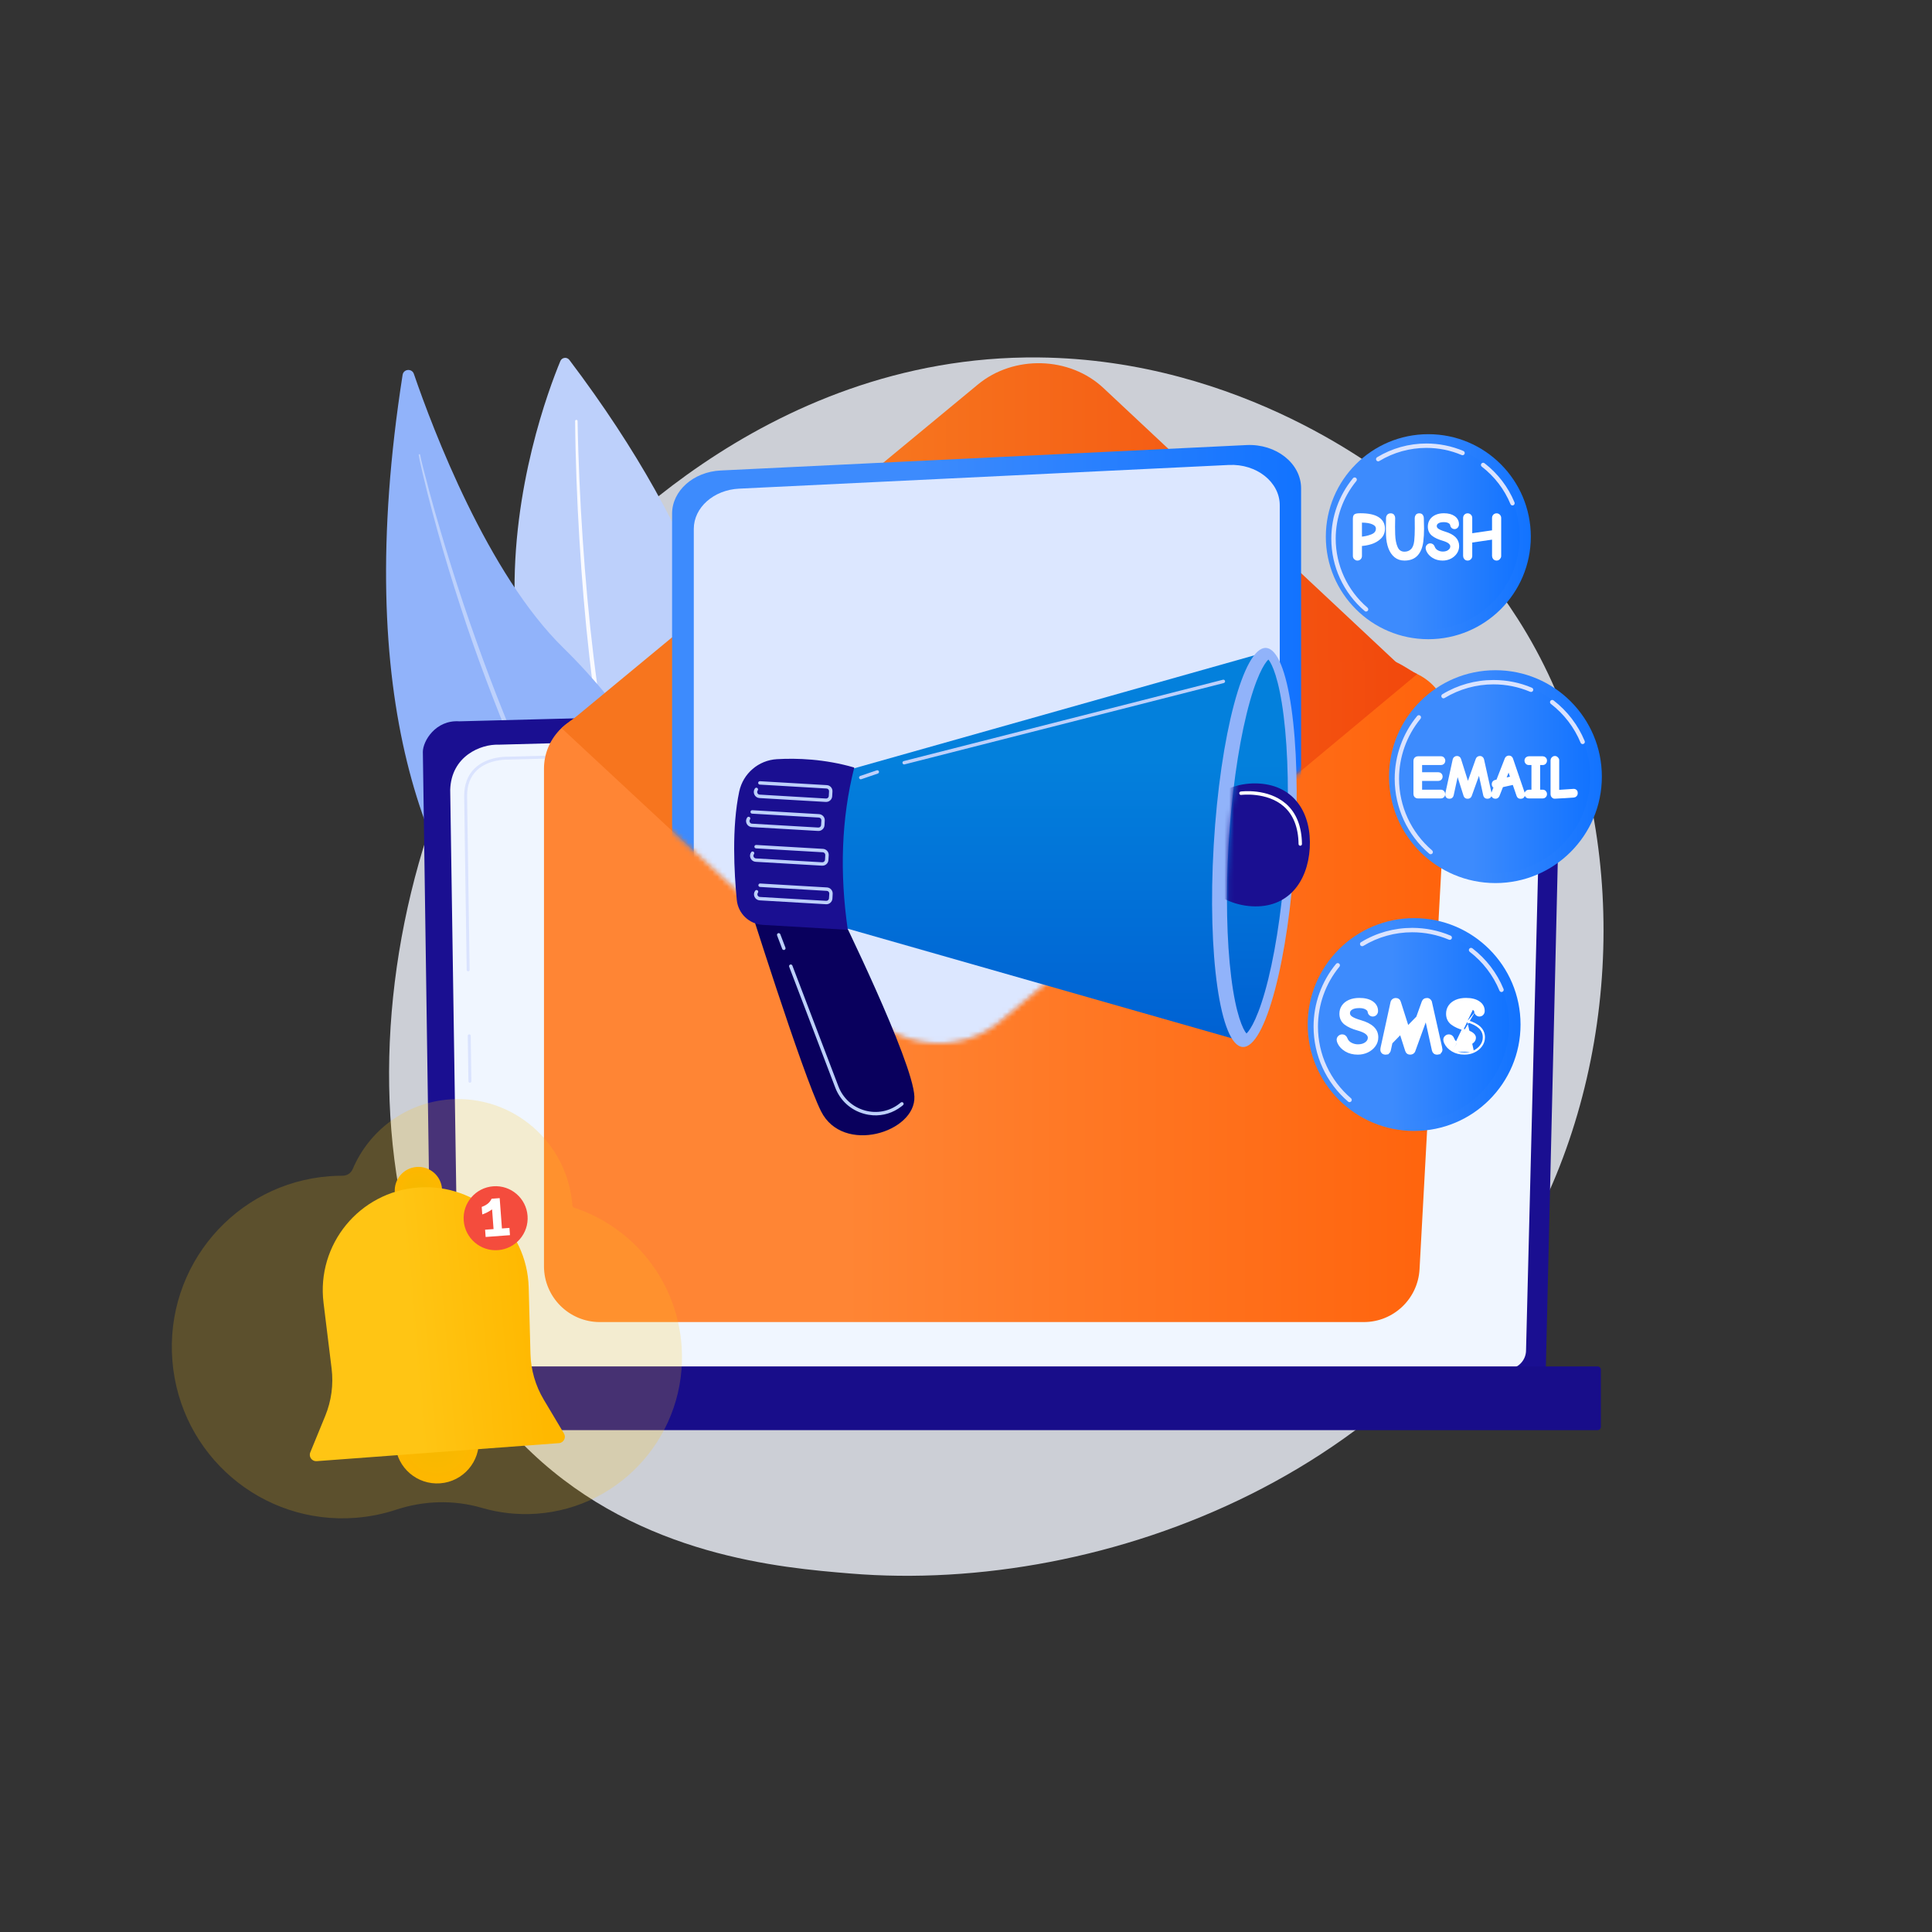 <svg width="400" height="400" viewBox="0 0 400 400" fill="none" xmlns="http://www.w3.org/2000/svg">
<rect x="0" y="0" width="400" height="400" fill="#333333" stroke="none"/>
<path opacity="0.8" d="M321.454 245.03C295.983 304.563 228.742 330.142 176.062 325.778C161.681 324.588 132.74 322.189 110.137 300.821C66.743 259.781 73.423 174.002 114.969 123.495C120.316 116.994 157.353 73.42 215.056 74.006C257.305 74.43 286.958 98.295 290.565 101.27C295.118 105.021 305.171 113.947 314.223 128.111C335.501 161.38 337.367 207.821 321.454 245.03Z" fill="url(#paint0_linear_1145_25994)"/>
<path d="M117.874 74.51C175.297 150.497 146.608 192.051 146.608 192.051C85.507 156.249 111.13 86.537 116.017 74.753C116.333 73.987 117.369 73.852 117.874 74.51Z" fill="#BDD0FB"/>
<path opacity="0.9" d="M119.584 87.177C119.647 91.243 119.783 95.319 119.963 99.376C120.137 103.445 120.363 107.511 120.639 111.575C121.18 119.689 121.91 127.803 122.884 135.882C123.867 143.951 125.075 152.002 126.734 159.963C127.545 163.94 128.501 167.889 129.61 171.792C130.719 175.696 131.981 179.546 133.541 183.279C133.676 183.585 133.523 183.946 133.216 184.072C132.91 184.198 132.558 184.054 132.423 183.748V183.739C130.863 179.943 129.61 176.039 128.519 172.099C127.437 168.15 126.5 164.174 125.715 160.171C124.11 152.165 122.947 144.077 122.028 135.981C121.108 127.875 120.441 119.752 119.954 111.611C119.707 107.547 119.509 103.478 119.359 99.403C119.215 95.328 119.106 91.261 119.07 87.177C119.07 87.042 119.188 86.925 119.332 86.925C119.467 86.925 119.584 87.033 119.584 87.177Z" fill="white"/>
<path d="M83.353 77.619C83.542 76.375 85.282 76.222 85.688 77.412C89.646 88.943 100.979 118.84 116.649 134.15C142.155 159.088 160.584 200.895 146.474 223.904C146.474 223.904 62.138 213.328 83.353 77.619Z" fill="#91B3FA"/>
<path opacity="0.4" d="M86.995 94.191C87.04 94.489 87.121 94.831 87.193 95.156L87.428 96.129L87.924 98.086C88.254 99.39 88.597 100.691 88.951 101.99C89.655 104.586 90.385 107.174 91.151 109.753C92.666 114.916 94.28 120.049 95.993 125.152C99.437 135.34 103.188 145.429 107.461 155.301C109.607 160.233 111.807 165.138 114.196 169.952C116.595 174.767 119.092 179.527 121.788 184.18C122.112 184.766 122.455 185.343 122.807 185.92L123.834 187.651L124.871 189.382C125.223 189.95 125.593 190.518 125.953 191.086C126.674 192.213 127.378 193.358 128.126 194.476L130.398 197.803C133.473 202.212 136.754 206.467 140.28 210.533C140.334 210.597 140.334 210.696 140.271 210.75C140.207 210.804 140.108 210.795 140.054 210.741C136.412 206.765 133.049 202.536 129.884 198.164L127.567 194.846C126.801 193.737 126.088 192.592 125.34 191.474C124.979 190.906 124.601 190.347 124.24 189.77L123.185 188.048L122.121 186.326C121.77 185.748 121.418 185.171 121.085 184.585C115.639 175.272 110.869 165.58 106.614 155.662C104.477 150.712 102.512 145.699 100.609 140.65C98.716 135.601 96.922 130.516 95.272 125.386C93.604 120.265 92.026 115.108 90.583 109.915C89.862 107.318 89.168 104.722 88.501 102.107C88.176 100.8 87.852 99.492 87.545 98.185L87.094 96.21L86.878 95.219C86.815 94.885 86.743 94.57 86.689 94.2C86.68 94.119 86.734 94.047 86.815 94.038C86.896 94.02 86.968 94.074 86.986 94.155L86.995 94.191Z" fill="white"/>
<path d="M320.043 283.499C320.043 285.753 318.185 287.602 315.922 287.602H93.507C91.252 287.602 89.395 285.753 89.395 283.499L87.547 155.68C87.547 153.416 90.207 149.008 95.093 149.341L312.46 143.715C315.3 143.643 318.041 144.734 320.052 146.736C322.062 148.737 323.162 151.478 323.09 154.318L320.043 283.499Z" fill="url(#paint1_linear_1145_25994)"/>
<path d="M315.951 279.555C315.951 281.701 314.202 283.45 312.065 283.45H98.846C96.709 283.45 94.96 281.701 94.96 279.555L93.211 163.528C93.418 156.541 99.54 154.034 103.246 154.178L311.579 148.597C313.571 148.543 315.501 149.31 316.916 150.716C318.323 152.123 319.098 154.052 319.053 156.045L315.951 279.555Z" fill="#F0F6FF"/>
<path d="M97.285 224.168C97.123 224.168 96.988 224.033 96.988 223.871L96.844 214.458C96.844 214.287 96.979 214.151 97.15 214.151C97.322 214.151 97.448 214.278 97.457 214.449L97.592 223.862C97.592 224.024 97.457 224.168 97.295 224.168C97.295 224.168 97.291 224.168 97.285 224.168Z" fill="url(#paint2_linear_1145_25994)"/>
<path d="M96.931 201.104C96.76 201.104 96.624 200.969 96.624 200.807L96.102 164.77C96.111 162.363 96.85 160.442 98.302 159.054C100.934 156.529 105.063 156.655 105.235 156.665L171.764 154.879C171.935 154.87 172.07 155.006 172.079 155.168C172.079 155.339 171.953 155.474 171.782 155.483L105.235 157.269C105.054 157.26 101.169 157.142 98.716 159.496C97.391 160.767 96.715 162.534 96.706 164.761L97.229 200.798C97.238 200.969 97.102 201.104 96.931 201.104Z" fill="url(#paint3_linear_1145_25994)"/>
<path d="M330.761 296.096H80.801C80.431 296.096 80.125 295.798 80.125 295.42V283.573C80.125 283.203 80.431 282.896 80.801 282.896H330.761C331.131 282.896 331.437 283.203 331.437 283.573V295.42C331.437 295.798 331.131 296.096 330.761 296.096Z" fill="url(#paint4_linear_1145_25994)"/>
<path d="M228.459 80.341L292.951 140.749C291.021 142.552 288.479 143.706 285.657 143.859L121.349 152.415C119.338 152.524 117.427 152.109 115.75 151.297L202.466 79.602C209.904 73.453 221.463 73.778 228.459 80.341Z" fill="url(#paint5_linear_1145_25994)"/>
<path d="M282.36 273.72H124.193C117.809 273.72 112.625 268.536 112.625 262.153V159.163C112.625 153.023 117.422 147.956 123.543 147.613L287.815 138.462C294.694 138.074 300.383 143.754 300.005 150.634L293.901 262.784C293.567 268.915 288.5 273.72 282.36 273.72Z" fill="url(#paint6_linear_1145_25994)"/>
<path d="M180.966 210.921L116.258 150.748C118.169 148.936 122.803 145.879 125.625 145.726L286.877 136.548C288.896 136.439 291.736 138.757 293.422 139.559L206.959 211.57C199.548 217.746 187.989 217.457 180.966 210.921Z" fill="url(#paint7_linear_1145_25994)"/>
<mask id="mask0_1145_25994" style="mask-type:luminance" maskUnits="userSpaceOnUse" x="117" y="83" width="175" height="134">
<path d="M180.979 210.926L117.925 152.284C117.009 151.432 117.135 149.924 118.205 149.274C119.776 148.318 121.597 92.914 123.556 92.805L287.827 83.648C288.438 83.615 289.039 138.441 289.628 138.499C291.316 138.668 291.974 140.78 290.67 141.867L206.976 211.569C199.56 217.744 188.005 217.459 180.979 210.926Z" fill="white"/>
</mask>
<g mask="url(#mask0_1145_25994)">
<path d="M269.376 230.478H139.148V106.354C139.148 101.612 143.566 97.681 149.219 97.41L258.079 92.145C264.209 91.848 269.376 95.941 269.376 101.098V230.478Z" fill="url(#paint8_linear_1145_25994)"/>
<path d="M264.96 225.131H143.641V109.501C143.641 105.083 147.761 101.423 153.026 101.17L254.438 96.265C260.145 95.986 264.96 99.8 264.96 104.605V225.131Z" fill="#DCE7FF"/>
</g>
<path d="M173.545 188.263C173.545 188.263 189.007 219.639 189.314 227.023C189.62 234.416 174.528 239.141 169.984 230.07C166.08 222.254 154.422 185.099 154.422 185.099L173.545 188.263Z" fill="url(#paint9_linear_1145_25994)"/>
<path d="M174.573 159.712L261.974 135.035L256.366 215.35L170.398 190.817L174.573 159.712Z" fill="url(#paint10_linear_1145_25994)"/>
<path d="M268.12 175.948C266.786 198.758 261.935 217.034 257.283 216.763C252.64 216.484 249.953 197.775 251.287 174.965C252.631 152.154 257.481 133.879 262.125 134.149C266.777 134.429 269.464 153.137 268.12 175.948Z" fill="#91B3FA"/>
<path d="M258.071 213.978C257.349 213.158 255.871 210.074 254.906 202.276C253.968 194.738 253.779 185.019 254.365 174.912C254.96 164.805 256.285 155.176 258.098 147.801C259.964 140.164 261.803 137.279 262.606 136.549C263.318 137.369 264.805 140.453 265.77 148.252C266.708 155.789 266.897 165.508 266.302 175.615C265.707 185.722 264.391 195.351 262.579 202.726C260.703 210.354 258.873 213.248 258.071 213.978Z" fill="url(#paint11_linear_1145_25994)"/>
<mask id="mask1_1145_25994" style="mask-type:luminance" maskUnits="userSpaceOnUse" x="254" y="136" width="23" height="78">
<path d="M258.108 213.979C257.392 213.16 255.91 210.078 254.942 202.279C254.006 194.74 253.817 185.023 254.409 174.916C255.001 164.81 256.324 155.181 258.134 147.804C260.007 140.17 261.839 137.283 262.645 136.554C263.36 137.371 264.842 140.453 265.811 148.254C266.746 155.792 277.014 166.1 276.421 176.206C275.829 186.313 264.428 195.351 262.619 202.728C260.745 210.362 258.914 213.249 258.108 213.979Z" fill="white"/>
</mask>
<g mask="url(#mask1_1145_25994)">
<path d="M271.169 175.589C270.754 182.603 266.643 188.076 259.16 187.634C251.677 187.192 245.942 181.152 246.357 174.137C246.763 167.114 253.164 161.785 260.647 162.218C268.131 162.66 271.575 168.565 271.169 175.589Z" fill="url(#paint12_linear_1145_25994)"/>
</g>
<path d="M160.858 157.179C164.915 156.944 170.704 157.115 176.862 158.91C174.175 169.549 173.832 180.773 175.527 192.512L157.91 191.484C155.097 191.313 152.825 189.14 152.545 186.336C151.996 180.719 151.473 171.307 153.05 163.868C153.853 160.136 157.044 157.395 160.858 157.179Z" fill="url(#paint13_linear_1145_25994)"/>
<path d="M170.971 166.031L157.24 165.229C156.78 165.202 156.383 164.931 156.185 164.508C155.987 164.084 156.032 163.606 156.302 163.236C156.419 163.074 156.645 163.038 156.798 163.155C156.96 163.272 156.987 163.498 156.879 163.651C156.753 163.813 156.735 164.021 156.825 164.21C156.906 164.39 157.078 164.508 157.285 164.517L171.016 165.328C171.314 165.346 171.575 165.112 171.593 164.814L171.647 163.831C171.665 163.534 171.44 163.272 171.133 163.254L157.303 162.443C157.105 162.434 156.96 162.272 156.969 162.073C156.978 161.875 157.15 161.731 157.348 161.74L171.179 162.551C171.864 162.587 172.396 163.182 172.351 163.876L172.297 164.85C172.26 165.544 171.665 166.067 170.971 166.031Z" fill="#BDD0FB"/>
<path d="M169.378 172.037L155.647 171.235C155.178 171.208 154.781 170.937 154.583 170.522C154.384 170.099 154.429 169.621 154.709 169.242C154.826 169.089 155.043 169.053 155.205 169.17C155.358 169.278 155.394 169.504 155.277 169.666C155.16 169.828 155.142 170.036 155.223 170.216C155.313 170.405 155.484 170.522 155.692 170.531L169.414 171.334C169.721 171.352 169.982 171.126 170 170.82L170.054 169.846C170.072 169.54 169.838 169.287 169.54 169.269L155.71 168.458C155.511 168.449 155.367 168.277 155.376 168.079C155.385 167.89 155.556 167.736 155.746 167.745L169.576 168.557C170.271 168.602 170.803 169.197 170.757 169.882L170.703 170.865C170.658 171.55 170.063 172.082 169.378 172.037Z" fill="#BDD0FB"/>
<path d="M187.173 158.268C187.028 158.259 186.893 158.151 186.857 157.998C186.803 157.808 186.92 157.619 187.109 157.574L253.197 140.732C253.386 140.678 253.575 140.795 253.63 140.984C253.675 141.174 253.557 141.363 253.368 141.417L187.281 158.259C187.245 158.265 187.209 158.268 187.173 158.268Z" fill="#BDD0FB"/>
<path d="M178.194 161.345C178.059 161.336 177.932 161.246 177.878 161.102C177.815 160.921 177.914 160.714 178.104 160.651L181.521 159.488C181.701 159.425 181.908 159.524 181.972 159.704C182.035 159.894 181.936 160.092 181.746 160.155L178.329 161.327C178.287 161.339 178.242 161.345 178.194 161.345Z" fill="#BDD0FB"/>
<path d="M170.189 179.229L156.467 178.427C155.998 178.4 155.601 178.13 155.403 177.706C155.205 177.291 155.25 176.813 155.529 176.435C155.637 176.272 155.863 176.245 156.016 176.353C156.178 176.471 156.215 176.696 156.097 176.849C155.971 177.012 155.953 177.228 156.043 177.408C156.124 177.589 156.305 177.706 156.503 177.724L170.234 178.526C170.532 178.544 170.793 178.31 170.811 178.012L170.866 177.039C170.884 176.732 170.658 176.471 170.352 176.453L156.521 175.65C156.332 175.632 156.178 175.47 156.187 175.271C156.206 175.082 156.368 174.929 156.566 174.938L170.397 175.749C171.091 175.794 171.614 176.389 171.578 177.075L171.515 178.057C171.479 178.743 170.884 179.275 170.189 179.229Z" fill="#BDD0FB"/>
<path d="M171.019 187.213L157.287 186.41C156.818 186.383 156.422 186.113 156.223 185.689C156.025 185.274 156.07 184.797 156.35 184.418C156.467 184.256 156.683 184.229 156.845 184.337C156.999 184.454 157.035 184.679 156.918 184.833C156.8 185.004 156.773 185.211 156.864 185.392C156.954 185.572 157.125 185.689 157.323 185.707L171.055 186.51C171.352 186.528 171.614 186.293 171.632 185.996L171.695 185.022C171.713 184.715 171.478 184.454 171.181 184.445L157.341 183.634C157.152 183.616 156.999 183.453 157.017 183.255C157.026 183.066 157.188 182.912 157.386 182.921L171.217 183.733C171.911 183.778 172.434 184.373 172.398 185.058L172.344 186.041C172.299 186.726 171.704 187.258 171.019 187.213Z" fill="#BDD0FB"/>
<path d="M180.766 230.913C180.135 230.868 179.504 230.769 178.873 230.588C176.114 229.822 173.95 227.847 172.931 225.179L163.392 200.159C163.32 199.979 163.41 199.781 163.59 199.708C163.78 199.636 163.978 199.727 164.05 199.907L173.589 224.926C174.527 227.379 176.519 229.2 179.062 229.912C181.559 230.606 184.147 230.101 186.176 228.524C186.29 228.439 186.401 228.352 186.509 228.262C186.662 228.145 186.879 228.163 187.005 228.316C187.131 228.47 187.104 228.695 186.951 228.812C186.837 228.908 186.726 228.998 186.617 229.083C184.913 230.399 182.858 231.03 180.766 230.913Z" fill="#BDD0FB"/>
<path d="M162.267 196.684C162.131 196.684 162.005 196.594 161.951 196.459L160.887 193.673C160.824 193.493 160.914 193.285 161.095 193.213C161.275 193.141 161.482 193.24 161.554 193.421L162.618 196.206C162.681 196.396 162.591 196.594 162.411 196.666C162.363 196.684 162.315 196.69 162.267 196.684Z" fill="#BDD0FB"/>
<path d="M269.187 175.102C268.998 175.093 268.854 174.939 268.854 174.759C268.808 171.306 267.763 168.664 265.752 166.924C262.272 163.913 257.025 164.571 256.97 164.58C256.772 164.607 256.601 164.472 256.574 164.273C256.547 164.084 256.682 163.904 256.871 163.877C257.106 163.85 262.497 163.174 266.221 166.392C268.385 168.268 269.512 171.081 269.557 174.75C269.557 174.939 269.404 175.102 269.205 175.102C269.199 175.102 269.193 175.102 269.187 175.102Z" fill="white"/>
<path d="M331.647 160.796C331.647 172.967 321.784 182.831 309.612 182.831C297.449 182.831 287.586 172.967 287.586 160.796C287.586 148.633 297.449 138.761 309.612 138.761C321.784 138.761 331.647 148.633 331.647 160.796Z" fill="url(#paint14_linear_1145_25994)"/>
<path d="M329.234 160.84C329.234 171.875 320.29 180.828 309.245 180.828C298.209 180.828 289.266 171.875 289.266 160.84C289.266 149.804 298.209 140.86 309.245 140.86C320.29 140.86 329.234 149.804 329.234 160.84Z" fill="url(#paint15_linear_1145_25994)"/>
<path d="M327.673 154.057C327.493 154.057 327.321 153.949 327.249 153.777C325.942 150.613 323.814 147.827 321.082 145.726C320.884 145.573 320.848 145.293 321.001 145.095C321.154 144.897 321.443 144.851 321.641 145.005C324.49 147.205 326.726 150.117 328.097 153.435C328.187 153.66 328.079 153.931 327.844 154.021C327.79 154.045 327.733 154.057 327.673 154.057Z" fill="url(#paint16_linear_1145_25994)"/>
<path d="M298.862 144.583C298.709 144.583 298.556 144.502 298.475 144.357C298.34 144.15 298.412 143.871 298.628 143.735C301.811 141.806 305.471 140.787 309.213 140.787C311.972 140.787 314.649 141.319 317.174 142.392C317.399 142.491 317.508 142.753 317.408 142.987C317.318 143.212 317.048 143.321 316.813 143.23C314.406 142.212 311.855 141.689 309.213 141.689C305.642 141.689 302.144 142.671 299.097 144.511C299.025 144.556 298.944 144.583 298.862 144.583Z" fill="url(#paint17_linear_1145_25994)"/>
<path d="M296.205 176.86C296.106 176.86 295.998 176.833 295.917 176.752C291.363 172.866 288.758 167.204 288.758 161.218C288.758 156.493 290.408 151.877 293.41 148.235C293.563 148.045 293.852 148.018 294.05 148.171C294.24 148.334 294.267 148.622 294.104 148.812C291.237 152.301 289.659 156.701 289.659 161.218C289.659 166.934 292.157 172.343 296.503 176.067C296.692 176.229 296.719 176.518 296.557 176.707C296.466 176.806 296.34 176.86 296.205 176.86Z" fill="url(#paint18_linear_1145_25994)"/>
<path d="M314.811 212.124C314.811 224.287 304.948 234.15 292.785 234.15C280.614 234.15 270.75 224.287 270.75 212.124C270.75 199.952 280.614 190.089 292.785 190.089C304.948 190.089 314.811 199.952 314.811 212.124Z" fill="url(#paint19_linear_1145_25994)"/>
<path d="M312.428 212.168C312.428 223.204 303.484 232.147 292.448 232.147C281.413 232.147 272.469 223.204 272.469 212.168C272.469 201.132 281.413 192.188 292.448 192.188C303.484 192.188 312.428 201.132 312.428 212.168Z" fill="url(#paint20_linear_1145_25994)"/>
<path d="M310.876 205.388C310.696 205.388 310.525 205.28 310.452 205.109C309.145 201.935 307.017 199.158 304.285 197.057C304.087 196.904 304.051 196.616 304.204 196.417C304.358 196.219 304.637 196.183 304.844 196.336C307.693 198.527 309.929 201.439 311.291 204.757C311.39 204.992 311.282 205.253 311.047 205.352C310.987 205.376 310.93 205.388 310.876 205.388Z" fill="url(#paint21_linear_1145_25994)"/>
<path d="M282.027 195.901C281.873 195.901 281.72 195.829 281.639 195.685C281.504 195.468 281.576 195.189 281.792 195.063C284.975 193.124 288.635 192.105 292.377 192.105C295.136 192.105 297.814 192.646 300.329 193.71C300.563 193.809 300.672 194.08 300.572 194.305C300.473 194.54 300.212 194.648 299.977 194.549C297.57 193.53 295.01 193.016 292.377 193.016C288.798 193.016 285.299 193.99 282.261 195.838C282.189 195.883 282.108 195.901 282.027 195.901Z" fill="url(#paint22_linear_1145_25994)"/>
<path d="M279.417 228.19C279.309 228.19 279.21 228.154 279.12 228.082C274.576 224.187 271.961 218.525 271.961 212.547C271.961 207.814 273.611 203.207 276.613 199.564C276.775 199.366 277.064 199.339 277.253 199.501C277.452 199.664 277.479 199.952 277.316 200.141C274.449 203.622 272.872 208.03 272.872 212.547C272.872 218.264 275.369 223.673 279.715 227.388C279.904 227.55 279.922 227.839 279.76 228.028C279.67 228.136 279.543 228.19 279.417 228.19Z" fill="url(#paint23_linear_1145_25994)"/>
<path d="M316.938 111.117C316.938 122.838 307.435 132.341 295.715 132.341C284.003 132.341 274.5 122.838 274.5 111.117C274.5 99.396 284.003 89.894 295.715 89.894C307.435 89.894 316.938 99.396 316.938 111.117Z" fill="url(#paint24_linear_1145_25994)"/>
<path d="M314.63 111.159C314.63 121.789 306.011 130.408 295.381 130.408C284.751 130.408 276.141 121.789 276.141 111.159C276.141 100.529 284.751 91.91 295.381 91.91C306.011 91.91 314.63 100.529 314.63 111.159Z" fill="url(#paint25_linear_1145_25994)"/>
<path d="M313.141 104.644C312.961 104.644 312.798 104.545 312.726 104.364C311.464 101.317 309.417 98.639 306.794 96.62C306.586 96.466 306.55 96.187 306.704 95.988C306.857 95.79 307.145 95.745 307.344 95.898C310.094 98.017 312.249 100.821 313.565 104.022C313.655 104.256 313.547 104.518 313.321 104.617C313.261 104.635 313.201 104.644 313.141 104.644Z" fill="url(#paint26_linear_1145_25994)"/>
<path d="M285.343 95.519C285.19 95.519 285.045 95.438 284.955 95.293C284.829 95.086 284.892 94.807 285.108 94.671C288.174 92.814 291.708 91.822 295.315 91.822C297.974 91.822 300.553 92.345 302.987 93.373C303.213 93.472 303.321 93.743 303.222 93.968C303.131 94.203 302.861 94.311 302.627 94.212C300.309 93.229 297.848 92.733 295.315 92.733C291.87 92.733 288.507 93.671 285.577 95.447C285.505 95.492 285.424 95.519 285.343 95.519Z" fill="url(#paint27_linear_1145_25994)"/>
<path d="M282.828 126.616C282.728 126.616 282.62 126.58 282.539 126.499C278.148 122.748 275.633 117.294 275.633 111.524C275.633 106.97 277.229 102.526 280.123 99.009C280.276 98.82 280.565 98.793 280.754 98.955C280.952 99.109 280.979 99.397 280.817 99.595C278.058 102.94 276.543 107.178 276.543 111.524C276.543 117.023 278.942 122.235 283.125 125.814C283.314 125.976 283.341 126.265 283.179 126.454C283.089 126.562 282.963 126.616 282.828 126.616Z" fill="url(#paint28_linear_1145_25994)"/>
<path opacity="0.2" d="M141.123 278.739C142.352 296.608 128.867 312.156 111.074 313.4C107.151 313.672 103.341 313.232 99.77 312.19C93.952 310.489 87.756 310.666 82.004 312.571C79.358 313.445 76.566 314.017 73.663 314.245C54.213 315.764 37.269 301.265 35.69 281.74C34.104 262.111 48.736 244.972 68.268 243.518C69.166 243.452 70.061 243.419 70.95 243.422C71.849 243.421 72.666 242.884 73.022 242.049C76.383 234.116 83.935 228.299 93.09 227.618C106.152 226.646 117.533 236.49 118.509 249.605C118.524 249.804 118.656 249.972 118.847 250.036C131.015 254.03 140.185 265.106 141.123 278.739Z" fill="#FFC514"/>
<path d="M99.114 297.837C99.468 302.599 95.894 306.75 91.129 307.105C86.367 307.459 82.215 303.883 81.861 299.121C81.506 294.356 85.083 290.207 89.845 289.852C94.61 289.498 98.759 293.072 99.114 297.837Z" fill="url(#paint29_radial_1145_25994)"/>
<path d="M91.516 246.131C91.717 248.83 89.689 251.184 86.99 251.385C84.291 251.586 81.94 249.558 81.739 246.859C81.538 244.159 83.563 241.806 86.262 241.605C88.961 241.404 91.315 243.432 91.516 246.131Z" fill="url(#paint30_radial_1145_25994)"/>
<path d="M115.723 298.785L65.561 302.518C64.581 302.591 63.868 301.607 64.24 300.699L67.338 293.146C68.61 290.045 69.065 286.672 68.655 283.348L66.983 269.718C65.501 257.634 74.423 246.762 86.565 245.859C98.709 244.955 109.139 254.387 109.462 266.557L109.826 280.284C109.915 283.632 110.862 286.901 112.579 289.779L116.763 296.79C117.266 297.633 116.703 298.712 115.723 298.785Z" fill="url(#paint31_linear_1145_25994)"/>
<path d="M109.225 251.725C109.497 255.376 106.757 258.554 103.108 258.826C99.457 259.098 96.279 256.36 96.007 252.709C95.736 249.06 98.474 245.879 102.125 245.608C105.773 245.336 108.951 248.074 109.225 251.725Z" fill="#F44C3D"/>
<path d="M99.847 251.437L99.732 249.883C101.007 249.402 101.444 248.855 101.794 248.184L103.453 248.06L103.92 254.34L105.475 254.224L105.586 255.727L100.546 256.102L100.434 254.599L102.184 254.469L101.881 250.389C101.023 251.001 100.349 251.263 99.847 251.437Z" fill="white"/>
<mask id="path-54-outside-1_1145_25994" maskUnits="userSpaceOnUse" x="279.398" y="105.563" width="32" height="11" fill="black">
<rect fill="white" x="279.398" y="105.563" width="32" height="11"/>
<path d="M281.044 115.762C280.872 115.762 280.721 115.699 280.592 115.573C280.463 115.447 280.398 115.29 280.398 115.101V107.4C280.398 107.148 280.429 106.968 280.489 106.86C280.549 106.743 280.661 106.667 280.825 106.631C280.997 106.586 281.272 106.563 281.651 106.563C283.252 106.563 284.448 106.811 285.24 107.305C286.041 107.8 286.441 108.515 286.441 109.45C286.441 110.205 286.187 110.826 285.679 111.311C285.171 111.797 284.556 112.152 283.833 112.377C283.11 112.601 282.391 112.727 281.677 112.754V115.101C281.677 115.29 281.616 115.447 281.496 115.573C281.375 115.699 281.225 115.762 281.044 115.762ZM281.677 111.433C282.52 111.379 283.312 111.203 284.052 110.907C284.793 110.601 285.163 110.115 285.163 109.45C285.163 108.955 284.874 108.573 284.298 108.303C283.73 108.034 282.916 107.899 281.857 107.899H281.677V111.433Z"/>
<path d="M290.763 115.762C290.049 115.762 289.433 115.555 288.917 115.142C288.409 114.728 288.013 114.148 287.729 113.402C287.453 112.655 287.298 111.792 287.264 110.812C287.247 110.057 287.238 109.544 287.238 109.274L287.251 108.236C287.26 108.011 287.264 107.669 287.264 107.211C287.264 107.067 287.316 106.928 287.419 106.793C287.531 106.649 287.703 106.577 287.935 106.577C288.159 106.577 288.318 106.649 288.413 106.793C288.508 106.928 288.555 107.072 288.555 107.224L288.542 108.195C288.534 108.384 288.529 108.672 288.529 109.059C288.529 109.346 288.538 109.868 288.555 110.623C288.59 111.765 288.775 112.7 289.11 113.429C289.455 114.157 290.014 114.521 290.789 114.521C291.391 114.521 291.904 114.323 292.325 113.928C292.747 113.523 293.005 112.885 293.1 112.012C293.178 111.239 293.216 110.371 293.216 109.409L293.203 107.251C293.203 107.089 293.251 106.937 293.345 106.793C293.44 106.649 293.608 106.577 293.849 106.577C294.09 106.577 294.253 106.649 294.34 106.793C294.434 106.928 294.482 107.072 294.482 107.224L294.494 107.602C294.52 108.519 294.533 109.144 294.533 109.477C294.533 110.403 294.482 111.284 294.378 112.12C294.232 113.262 293.866 114.157 293.281 114.804C292.695 115.443 291.856 115.762 290.763 115.762Z"/>
<path d="M298.69 115.762C297.95 115.762 297.304 115.591 296.753 115.25C296.211 114.908 295.828 114.49 295.604 113.995C295.51 113.779 295.462 113.604 295.462 113.469C295.462 113.28 295.527 113.123 295.656 112.997C295.785 112.862 295.94 112.795 296.121 112.795C296.276 112.795 296.409 112.84 296.521 112.93C296.633 113.02 296.715 113.141 296.766 113.294C296.904 113.68 297.158 113.977 297.528 114.184C297.898 114.391 298.294 114.494 298.716 114.494C299.25 114.494 299.689 114.364 300.033 114.103C300.386 113.833 300.562 113.505 300.562 113.118C300.562 112.822 300.42 112.552 300.136 112.309C299.861 112.066 299.387 111.846 298.716 111.648C297.847 111.397 297.162 111.073 296.663 110.677C296.164 110.273 295.914 109.72 295.914 109.018C295.914 108.542 296.035 108.119 296.276 107.75C296.525 107.373 296.878 107.081 297.334 106.874C297.791 106.667 298.324 106.563 298.935 106.563C299.813 106.563 300.502 106.743 301.001 107.103C301.509 107.463 301.763 107.944 301.763 108.546C301.763 108.744 301.703 108.91 301.582 109.045C301.462 109.18 301.311 109.248 301.13 109.248C300.975 109.248 300.842 109.194 300.73 109.086C300.618 108.978 300.554 108.843 300.536 108.681C300.502 108.429 300.343 108.222 300.059 108.061C299.775 107.89 299.4 107.804 298.935 107.804C298.359 107.804 297.92 107.908 297.618 108.115C297.317 108.312 297.166 108.582 297.166 108.924C297.166 109.239 297.321 109.504 297.631 109.72C297.941 109.935 298.449 110.151 299.155 110.367C300.024 110.628 300.683 110.978 301.13 111.419C301.578 111.86 301.802 112.404 301.802 113.051C301.802 113.555 301.66 114.013 301.376 114.427C301.092 114.84 300.709 115.169 300.227 115.411C299.753 115.645 299.241 115.762 298.69 115.762Z"/>
<path d="M303.853 115.762C303.673 115.762 303.522 115.699 303.401 115.573C303.281 115.438 303.221 115.281 303.221 115.101V107.238C303.221 107.049 303.281 106.892 303.401 106.766C303.522 106.64 303.673 106.577 303.853 106.577C304.034 106.577 304.189 106.64 304.318 106.766C304.447 106.892 304.512 107.049 304.512 107.238V110.745L309.212 110.057V107.238C309.212 107.049 309.272 106.892 309.392 106.766C309.522 106.64 309.677 106.577 309.857 106.577C310.029 106.577 310.18 106.64 310.309 106.766C310.438 106.892 310.503 107.049 310.503 107.238V115.101C310.503 115.272 310.438 115.425 310.309 115.56C310.18 115.695 310.029 115.762 309.857 115.762C309.677 115.762 309.522 115.699 309.392 115.573C309.272 115.438 309.212 115.281 309.212 115.101V111.379L304.512 112.066V115.101C304.512 115.281 304.447 115.438 304.318 115.573C304.189 115.699 304.034 115.762 303.853 115.762Z"/>
</mask>
<path d="M281.044 115.762C280.872 115.762 280.721 115.699 280.592 115.573C280.463 115.447 280.398 115.29 280.398 115.101V107.4C280.398 107.148 280.429 106.968 280.489 106.86C280.549 106.743 280.661 106.667 280.825 106.631C280.997 106.586 281.272 106.563 281.651 106.563C283.252 106.563 284.448 106.811 285.24 107.305C286.041 107.8 286.441 108.515 286.441 109.45C286.441 110.205 286.187 110.826 285.679 111.311C285.171 111.797 284.556 112.152 283.833 112.377C283.11 112.601 282.391 112.727 281.677 112.754V115.101C281.677 115.29 281.616 115.447 281.496 115.573C281.375 115.699 281.225 115.762 281.044 115.762ZM281.677 111.433C282.52 111.379 283.312 111.203 284.052 110.907C284.793 110.601 285.163 110.115 285.163 109.45C285.163 108.955 284.874 108.573 284.298 108.303C283.73 108.034 282.916 107.899 281.857 107.899H281.677V111.433Z" fill="white"/>
<path d="M290.763 115.762C290.049 115.762 289.433 115.555 288.917 115.142C288.409 114.728 288.013 114.148 287.729 113.402C287.453 112.655 287.298 111.792 287.264 110.812C287.247 110.057 287.238 109.544 287.238 109.274L287.251 108.236C287.26 108.011 287.264 107.669 287.264 107.211C287.264 107.067 287.316 106.928 287.419 106.793C287.531 106.649 287.703 106.577 287.935 106.577C288.159 106.577 288.318 106.649 288.413 106.793C288.508 106.928 288.555 107.072 288.555 107.224L288.542 108.195C288.534 108.384 288.529 108.672 288.529 109.059C288.529 109.346 288.538 109.868 288.555 110.623C288.59 111.765 288.775 112.7 289.11 113.429C289.455 114.157 290.014 114.521 290.789 114.521C291.391 114.521 291.904 114.323 292.325 113.928C292.747 113.523 293.005 112.885 293.1 112.012C293.178 111.239 293.216 110.371 293.216 109.409L293.203 107.251C293.203 107.089 293.251 106.937 293.345 106.793C293.44 106.649 293.608 106.577 293.849 106.577C294.09 106.577 294.253 106.649 294.34 106.793C294.434 106.928 294.482 107.072 294.482 107.224L294.494 107.602C294.52 108.519 294.533 109.144 294.533 109.477C294.533 110.403 294.482 111.284 294.378 112.12C294.232 113.262 293.866 114.157 293.281 114.804C292.695 115.443 291.856 115.762 290.763 115.762Z" fill="white"/>
<path d="M298.69 115.762C297.95 115.762 297.304 115.591 296.753 115.25C296.211 114.908 295.828 114.49 295.604 113.995C295.51 113.779 295.462 113.604 295.462 113.469C295.462 113.28 295.527 113.123 295.656 112.997C295.785 112.862 295.94 112.795 296.121 112.795C296.276 112.795 296.409 112.84 296.521 112.93C296.633 113.02 296.715 113.141 296.766 113.294C296.904 113.68 297.158 113.977 297.528 114.184C297.898 114.391 298.294 114.494 298.716 114.494C299.25 114.494 299.689 114.364 300.033 114.103C300.386 113.833 300.562 113.505 300.562 113.118C300.562 112.822 300.42 112.552 300.136 112.309C299.861 112.066 299.387 111.846 298.716 111.648C297.847 111.397 297.162 111.073 296.663 110.677C296.164 110.273 295.914 109.72 295.914 109.018C295.914 108.542 296.035 108.119 296.276 107.75C296.525 107.373 296.878 107.081 297.334 106.874C297.791 106.667 298.324 106.563 298.935 106.563C299.813 106.563 300.502 106.743 301.001 107.103C301.509 107.463 301.763 107.944 301.763 108.546C301.763 108.744 301.703 108.91 301.582 109.045C301.462 109.18 301.311 109.248 301.13 109.248C300.975 109.248 300.842 109.194 300.73 109.086C300.618 108.978 300.554 108.843 300.536 108.681C300.502 108.429 300.343 108.222 300.059 108.061C299.775 107.89 299.4 107.804 298.935 107.804C298.359 107.804 297.92 107.908 297.618 108.115C297.317 108.312 297.166 108.582 297.166 108.924C297.166 109.239 297.321 109.504 297.631 109.72C297.941 109.935 298.449 110.151 299.155 110.367C300.024 110.628 300.683 110.978 301.13 111.419C301.578 111.86 301.802 112.404 301.802 113.051C301.802 113.555 301.66 114.013 301.376 114.427C301.092 114.84 300.709 115.169 300.227 115.411C299.753 115.645 299.241 115.762 298.69 115.762Z" fill="white"/>
<path d="M303.853 115.762C303.673 115.762 303.522 115.699 303.401 115.573C303.281 115.438 303.221 115.281 303.221 115.101V107.238C303.221 107.049 303.281 106.892 303.401 106.766C303.522 106.64 303.673 106.577 303.853 106.577C304.034 106.577 304.189 106.64 304.318 106.766C304.447 106.892 304.512 107.049 304.512 107.238V110.745L309.212 110.057V107.238C309.212 107.049 309.272 106.892 309.392 106.766C309.522 106.64 309.677 106.577 309.857 106.577C310.029 106.577 310.18 106.64 310.309 106.766C310.438 106.892 310.503 107.049 310.503 107.238V115.101C310.503 115.272 310.438 115.425 310.309 115.56C310.18 115.695 310.029 115.762 309.857 115.762C309.677 115.762 309.522 115.699 309.392 115.573C309.272 115.438 309.212 115.281 309.212 115.101V111.379L304.512 112.066V115.101C304.512 115.281 304.447 115.438 304.318 115.573C304.189 115.699 304.034 115.762 303.853 115.762Z" fill="white"/>
<path d="M281.044 115.762C280.872 115.762 280.721 115.699 280.592 115.573C280.463 115.447 280.398 115.29 280.398 115.101V107.4C280.398 107.148 280.429 106.968 280.489 106.86C280.549 106.743 280.661 106.667 280.825 106.631C280.997 106.586 281.272 106.563 281.651 106.563C283.252 106.563 284.448 106.811 285.24 107.305C286.041 107.8 286.441 108.515 286.441 109.45C286.441 110.205 286.187 110.826 285.679 111.311C285.171 111.797 284.556 112.152 283.833 112.377C283.11 112.601 282.391 112.727 281.677 112.754V115.101C281.677 115.29 281.616 115.447 281.496 115.573C281.375 115.699 281.225 115.762 281.044 115.762ZM281.677 111.433C282.52 111.379 283.312 111.203 284.052 110.907C284.793 110.601 285.163 110.115 285.163 109.45C285.163 108.955 284.874 108.573 284.298 108.303C283.73 108.034 282.916 107.899 281.857 107.899H281.677V111.433Z" stroke="white" stroke-width="0.6" mask="url(#path-54-outside-1_1145_25994)"/>
<path d="M290.763 115.762C290.049 115.762 289.433 115.555 288.917 115.142C288.409 114.728 288.013 114.148 287.729 113.402C287.453 112.655 287.298 111.792 287.264 110.812C287.247 110.057 287.238 109.544 287.238 109.274L287.251 108.236C287.26 108.011 287.264 107.669 287.264 107.211C287.264 107.067 287.316 106.928 287.419 106.793C287.531 106.649 287.703 106.577 287.935 106.577C288.159 106.577 288.318 106.649 288.413 106.793C288.508 106.928 288.555 107.072 288.555 107.224L288.542 108.195C288.534 108.384 288.529 108.672 288.529 109.059C288.529 109.346 288.538 109.868 288.555 110.623C288.59 111.765 288.775 112.7 289.11 113.429C289.455 114.157 290.014 114.521 290.789 114.521C291.391 114.521 291.904 114.323 292.325 113.928C292.747 113.523 293.005 112.885 293.1 112.012C293.178 111.239 293.216 110.371 293.216 109.409L293.203 107.251C293.203 107.089 293.251 106.937 293.345 106.793C293.44 106.649 293.608 106.577 293.849 106.577C294.09 106.577 294.253 106.649 294.34 106.793C294.434 106.928 294.482 107.072 294.482 107.224L294.494 107.602C294.52 108.519 294.533 109.144 294.533 109.477C294.533 110.403 294.482 111.284 294.378 112.12C294.232 113.262 293.866 114.157 293.281 114.804C292.695 115.443 291.856 115.762 290.763 115.762Z" stroke="white" stroke-width="0.6" mask="url(#path-54-outside-1_1145_25994)"/>
<path d="M298.69 115.762C297.95 115.762 297.304 115.591 296.753 115.25C296.211 114.908 295.828 114.49 295.604 113.995C295.51 113.779 295.462 113.604 295.462 113.469C295.462 113.28 295.527 113.123 295.656 112.997C295.785 112.862 295.94 112.795 296.121 112.795C296.276 112.795 296.409 112.84 296.521 112.93C296.633 113.02 296.715 113.141 296.766 113.294C296.904 113.68 297.158 113.977 297.528 114.184C297.898 114.391 298.294 114.494 298.716 114.494C299.25 114.494 299.689 114.364 300.033 114.103C300.386 113.833 300.562 113.505 300.562 113.118C300.562 112.822 300.42 112.552 300.136 112.309C299.861 112.066 299.387 111.846 298.716 111.648C297.847 111.397 297.162 111.073 296.663 110.677C296.164 110.273 295.914 109.72 295.914 109.018C295.914 108.542 296.035 108.119 296.276 107.75C296.525 107.373 296.878 107.081 297.334 106.874C297.791 106.667 298.324 106.563 298.935 106.563C299.813 106.563 300.502 106.743 301.001 107.103C301.509 107.463 301.763 107.944 301.763 108.546C301.763 108.744 301.703 108.91 301.582 109.045C301.462 109.18 301.311 109.248 301.13 109.248C300.975 109.248 300.842 109.194 300.73 109.086C300.618 108.978 300.554 108.843 300.536 108.681C300.502 108.429 300.343 108.222 300.059 108.061C299.775 107.89 299.4 107.804 298.935 107.804C298.359 107.804 297.92 107.908 297.618 108.115C297.317 108.312 297.166 108.582 297.166 108.924C297.166 109.239 297.321 109.504 297.631 109.72C297.941 109.935 298.449 110.151 299.155 110.367C300.024 110.628 300.683 110.978 301.13 111.419C301.578 111.86 301.802 112.404 301.802 113.051C301.802 113.555 301.66 114.013 301.376 114.427C301.092 114.84 300.709 115.169 300.227 115.411C299.753 115.645 299.241 115.762 298.69 115.762Z" stroke="white" stroke-width="0.6" mask="url(#path-54-outside-1_1145_25994)"/>
<path d="M303.853 115.762C303.673 115.762 303.522 115.699 303.401 115.573C303.281 115.438 303.221 115.281 303.221 115.101V107.238C303.221 107.049 303.281 106.892 303.401 106.766C303.522 106.64 303.673 106.577 303.853 106.577C304.034 106.577 304.189 106.64 304.318 106.766C304.447 106.892 304.512 107.049 304.512 107.238V110.745L309.212 110.057V107.238C309.212 107.049 309.272 106.892 309.392 106.766C309.522 106.64 309.677 106.577 309.857 106.577C310.029 106.577 310.18 106.64 310.309 106.766C310.438 106.892 310.503 107.049 310.503 107.238V115.101C310.503 115.272 310.438 115.425 310.309 115.56C310.18 115.695 310.029 115.762 309.857 115.762C309.677 115.762 309.522 115.699 309.392 115.573C309.272 115.438 309.212 115.281 309.212 115.101V111.379L304.512 112.066V115.101C304.512 115.281 304.447 115.438 304.318 115.573C304.189 115.699 304.034 115.762 303.853 115.762Z" stroke="white" stroke-width="0.6" mask="url(#path-54-outside-1_1145_25994)"/>
<mask id="path-55-outside-2_1145_25994" maskUnits="userSpaceOnUse" x="291.938" y="155.734" width="35" height="10" fill="black">
<rect fill="white" x="291.938" y="155.734" width="35" height="10"/>
<path d="M293.54 165.012C293.371 165.012 293.227 164.955 293.106 164.842C292.994 164.72 292.938 164.575 292.938 164.405V157.487C292.938 157.317 292.994 157.175 293.106 157.062C293.227 156.941 293.371 156.88 293.54 156.88H298.349C298.517 156.88 298.658 156.941 298.771 157.062C298.883 157.175 298.939 157.317 298.939 157.487C298.939 157.657 298.883 157.802 298.771 157.924C298.658 158.037 298.517 158.094 298.349 158.094H294.131V160.181H297.794C297.963 160.181 298.104 160.238 298.216 160.351C298.329 160.464 298.385 160.606 298.385 160.776C298.385 160.946 298.329 161.092 298.216 161.213C298.104 161.326 297.963 161.383 297.794 161.383H294.131V163.798H298.325C298.493 163.798 298.634 163.859 298.746 163.98C298.859 164.093 298.915 164.235 298.915 164.405C298.915 164.575 298.859 164.72 298.746 164.842C298.634 164.955 298.493 165.012 298.325 165.012H293.54Z"/>
<path d="M300.081 165.085C299.905 165.085 299.764 165.032 299.66 164.927C299.563 164.822 299.515 164.704 299.515 164.575C299.515 164.445 299.531 164.312 299.563 164.174L301.058 157.293C301.09 157.147 301.158 157.034 301.263 156.953C301.367 156.864 301.496 156.819 301.648 156.819C301.929 156.819 302.114 156.957 302.203 157.232L303.902 162.609L305.83 157.208C305.927 156.949 306.127 156.819 306.433 156.819C306.569 156.819 306.682 156.864 306.77 156.953C306.867 157.034 306.931 157.147 306.963 157.293L308.494 164.162C308.534 164.348 308.554 164.47 308.554 164.526C308.554 164.68 308.498 164.814 308.385 164.927C308.273 165.032 308.132 165.085 307.963 165.085C307.803 165.085 307.674 165.044 307.578 164.963C307.481 164.874 307.417 164.761 307.385 164.623L306.276 159.55L304.42 164.696C304.38 164.818 304.308 164.915 304.203 164.987C304.099 165.052 303.982 165.085 303.854 165.085C303.572 165.085 303.388 164.947 303.299 164.672L301.733 159.732L300.672 164.611C300.64 164.757 300.572 164.874 300.467 164.963C300.363 165.044 300.234 165.085 300.081 165.085Z"/>
<path d="M314.841 165.097C314.552 165.097 314.363 164.959 314.274 164.684L313.407 162.16L310.948 162.706L310.165 164.696C310.117 164.809 310.044 164.903 309.948 164.975C309.859 165.048 309.747 165.085 309.61 165.085C309.45 165.085 309.309 165.028 309.189 164.915C309.068 164.801 309.008 164.668 309.008 164.514C309.008 164.409 309.036 164.288 309.092 164.15L309.574 162.936C309.526 162.92 309.49 162.904 309.466 162.888C309.257 162.783 309.152 162.605 309.152 162.354C309.152 162.208 309.193 162.083 309.273 161.978C309.361 161.872 309.474 161.804 309.61 161.771L310.056 161.674L311.84 157.111C311.888 156.989 311.965 156.896 312.069 156.831C312.173 156.767 312.286 156.734 312.406 156.734C312.535 156.734 312.647 156.767 312.744 156.831C312.84 156.896 312.913 156.997 312.961 157.135L315.359 164.138C315.367 164.154 315.383 164.203 315.407 164.284C315.431 164.356 315.443 164.433 315.443 164.514C315.443 164.668 315.387 164.805 315.275 164.927C315.162 165.04 315.018 165.097 314.841 165.097ZM313.009 161.031L312.358 159.077L311.454 161.371L313.009 161.031Z"/>
<path d="M316.525 165.012C316.356 165.012 316.212 164.955 316.091 164.842C315.979 164.72 315.923 164.575 315.923 164.405C315.923 164.235 315.979 164.093 316.091 163.98C316.212 163.859 316.356 163.798 316.525 163.798H317.369V158.094H316.525C316.356 158.094 316.212 158.033 316.091 157.912C315.979 157.79 315.923 157.645 315.923 157.475C315.923 157.305 315.979 157.163 316.091 157.05C316.212 156.937 316.356 156.88 316.525 156.88H319.406C319.574 156.88 319.715 156.937 319.827 157.05C319.94 157.163 319.996 157.305 319.996 157.475C319.996 157.645 319.94 157.79 319.827 157.912C319.715 158.033 319.574 158.094 319.406 158.094H318.574V163.798H319.406C319.582 163.798 319.723 163.859 319.827 163.98C319.94 164.093 319.996 164.235 319.996 164.405C319.996 164.575 319.94 164.72 319.827 164.842C319.715 164.955 319.574 165.012 319.406 165.012H316.525Z"/>
<path d="M321.916 165.072C321.763 165.081 321.626 165.024 321.506 164.903C321.385 164.781 321.325 164.644 321.325 164.49V157.414C321.325 157.252 321.381 157.115 321.494 157.001C321.614 156.88 321.759 156.819 321.928 156.819C322.088 156.819 322.225 156.88 322.337 157.001C322.458 157.115 322.518 157.252 322.518 157.414V163.847L325.796 163.628C325.965 163.62 326.106 163.673 326.218 163.786C326.331 163.891 326.387 164.033 326.387 164.211C326.387 164.356 326.331 164.494 326.218 164.623C326.114 164.745 325.989 164.809 325.845 164.818L321.916 165.072Z"/>
</mask>
<path d="M293.54 165.012C293.371 165.012 293.227 164.955 293.106 164.842C292.994 164.72 292.938 164.575 292.938 164.405V157.487C292.938 157.317 292.994 157.175 293.106 157.062C293.227 156.941 293.371 156.88 293.54 156.88H298.349C298.517 156.88 298.658 156.941 298.771 157.062C298.883 157.175 298.939 157.317 298.939 157.487C298.939 157.657 298.883 157.802 298.771 157.924C298.658 158.037 298.517 158.094 298.349 158.094H294.131V160.181H297.794C297.963 160.181 298.104 160.238 298.216 160.351C298.329 160.464 298.385 160.606 298.385 160.776C298.385 160.946 298.329 161.092 298.216 161.213C298.104 161.326 297.963 161.383 297.794 161.383H294.131V163.798H298.325C298.493 163.798 298.634 163.859 298.746 163.98C298.859 164.093 298.915 164.235 298.915 164.405C298.915 164.575 298.859 164.72 298.746 164.842C298.634 164.955 298.493 165.012 298.325 165.012H293.54Z" fill="white"/>
<path d="M300.081 165.085C299.905 165.085 299.764 165.032 299.66 164.927C299.563 164.822 299.515 164.704 299.515 164.575C299.515 164.445 299.531 164.312 299.563 164.174L301.058 157.293C301.09 157.147 301.158 157.034 301.263 156.953C301.367 156.864 301.496 156.819 301.648 156.819C301.929 156.819 302.114 156.957 302.203 157.232L303.902 162.609L305.83 157.208C305.927 156.949 306.127 156.819 306.433 156.819C306.569 156.819 306.682 156.864 306.77 156.953C306.867 157.034 306.931 157.147 306.963 157.293L308.494 164.162C308.534 164.348 308.554 164.47 308.554 164.526C308.554 164.68 308.498 164.814 308.385 164.927C308.273 165.032 308.132 165.085 307.963 165.085C307.803 165.085 307.674 165.044 307.578 164.963C307.481 164.874 307.417 164.761 307.385 164.623L306.276 159.55L304.42 164.696C304.38 164.818 304.308 164.915 304.203 164.987C304.099 165.052 303.982 165.085 303.854 165.085C303.572 165.085 303.388 164.947 303.299 164.672L301.733 159.732L300.672 164.611C300.64 164.757 300.572 164.874 300.467 164.963C300.363 165.044 300.234 165.085 300.081 165.085Z" fill="white"/>
<path d="M314.841 165.097C314.552 165.097 314.363 164.959 314.274 164.684L313.407 162.16L310.948 162.706L310.165 164.696C310.117 164.809 310.044 164.903 309.948 164.975C309.859 165.048 309.747 165.085 309.61 165.085C309.45 165.085 309.309 165.028 309.189 164.915C309.068 164.801 309.008 164.668 309.008 164.514C309.008 164.409 309.036 164.288 309.092 164.15L309.574 162.936C309.526 162.92 309.49 162.904 309.466 162.888C309.257 162.783 309.152 162.605 309.152 162.354C309.152 162.208 309.193 162.083 309.273 161.978C309.361 161.872 309.474 161.804 309.61 161.771L310.056 161.674L311.84 157.111C311.888 156.989 311.965 156.896 312.069 156.831C312.173 156.767 312.286 156.734 312.406 156.734C312.535 156.734 312.647 156.767 312.744 156.831C312.84 156.896 312.913 156.997 312.961 157.135L315.359 164.138C315.367 164.154 315.383 164.203 315.407 164.284C315.431 164.356 315.443 164.433 315.443 164.514C315.443 164.668 315.387 164.805 315.275 164.927C315.162 165.04 315.018 165.097 314.841 165.097ZM313.009 161.031L312.358 159.077L311.454 161.371L313.009 161.031Z" fill="white"/>
<path d="M316.525 165.012C316.356 165.012 316.212 164.955 316.091 164.842C315.979 164.72 315.923 164.575 315.923 164.405C315.923 164.235 315.979 164.093 316.091 163.98C316.212 163.859 316.356 163.798 316.525 163.798H317.369V158.094H316.525C316.356 158.094 316.212 158.033 316.091 157.912C315.979 157.79 315.923 157.645 315.923 157.475C315.923 157.305 315.979 157.163 316.091 157.05C316.212 156.937 316.356 156.88 316.525 156.88H319.406C319.574 156.88 319.715 156.937 319.827 157.05C319.94 157.163 319.996 157.305 319.996 157.475C319.996 157.645 319.94 157.79 319.827 157.912C319.715 158.033 319.574 158.094 319.406 158.094H318.574V163.798H319.406C319.582 163.798 319.723 163.859 319.827 163.98C319.94 164.093 319.996 164.235 319.996 164.405C319.996 164.575 319.94 164.72 319.827 164.842C319.715 164.955 319.574 165.012 319.406 165.012H316.525Z" fill="white"/>
<path d="M321.916 165.072C321.763 165.081 321.626 165.024 321.506 164.903C321.385 164.781 321.325 164.644 321.325 164.49V157.414C321.325 157.252 321.381 157.115 321.494 157.001C321.614 156.88 321.759 156.819 321.928 156.819C322.088 156.819 322.225 156.88 322.337 157.001C322.458 157.115 322.518 157.252 322.518 157.414V163.847L325.796 163.628C325.965 163.62 326.106 163.673 326.218 163.786C326.331 163.891 326.387 164.033 326.387 164.211C326.387 164.356 326.331 164.494 326.218 164.623C326.114 164.745 325.989 164.809 325.845 164.818L321.916 165.072Z" fill="white"/>
<path d="M293.54 165.012C293.371 165.012 293.227 164.955 293.106 164.842C292.994 164.72 292.938 164.575 292.938 164.405V157.487C292.938 157.317 292.994 157.175 293.106 157.062C293.227 156.941 293.371 156.88 293.54 156.88H298.349C298.517 156.88 298.658 156.941 298.771 157.062C298.883 157.175 298.939 157.317 298.939 157.487C298.939 157.657 298.883 157.802 298.771 157.924C298.658 158.037 298.517 158.094 298.349 158.094H294.131V160.181H297.794C297.963 160.181 298.104 160.238 298.216 160.351C298.329 160.464 298.385 160.606 298.385 160.776C298.385 160.946 298.329 161.092 298.216 161.213C298.104 161.326 297.963 161.383 297.794 161.383H294.131V163.798H298.325C298.493 163.798 298.634 163.859 298.746 163.98C298.859 164.093 298.915 164.235 298.915 164.405C298.915 164.575 298.859 164.72 298.746 164.842C298.634 164.955 298.493 165.012 298.325 165.012H293.54Z" stroke="white" stroke-width="0.6" mask="url(#path-55-outside-2_1145_25994)"/>
<path d="M300.081 165.085C299.905 165.085 299.764 165.032 299.66 164.927C299.563 164.822 299.515 164.704 299.515 164.575C299.515 164.445 299.531 164.312 299.563 164.174L301.058 157.293C301.09 157.147 301.158 157.034 301.263 156.953C301.367 156.864 301.496 156.819 301.648 156.819C301.929 156.819 302.114 156.957 302.203 157.232L303.902 162.609L305.83 157.208C305.927 156.949 306.127 156.819 306.433 156.819C306.569 156.819 306.682 156.864 306.77 156.953C306.867 157.034 306.931 157.147 306.963 157.293L308.494 164.162C308.534 164.348 308.554 164.47 308.554 164.526C308.554 164.68 308.498 164.814 308.385 164.927C308.273 165.032 308.132 165.085 307.963 165.085C307.803 165.085 307.674 165.044 307.578 164.963C307.481 164.874 307.417 164.761 307.385 164.623L306.276 159.55L304.42 164.696C304.38 164.818 304.308 164.915 304.203 164.987C304.099 165.052 303.982 165.085 303.854 165.085C303.572 165.085 303.388 164.947 303.299 164.672L301.733 159.732L300.672 164.611C300.64 164.757 300.572 164.874 300.467 164.963C300.363 165.044 300.234 165.085 300.081 165.085Z" stroke="white" stroke-width="0.6" mask="url(#path-55-outside-2_1145_25994)"/>
<path d="M314.841 165.097C314.552 165.097 314.363 164.959 314.274 164.684L313.407 162.16L310.948 162.706L310.165 164.696C310.117 164.809 310.044 164.903 309.948 164.975C309.859 165.048 309.747 165.085 309.61 165.085C309.45 165.085 309.309 165.028 309.189 164.915C309.068 164.801 309.008 164.668 309.008 164.514C309.008 164.409 309.036 164.288 309.092 164.15L309.574 162.936C309.526 162.92 309.49 162.904 309.466 162.888C309.257 162.783 309.152 162.605 309.152 162.354C309.152 162.208 309.193 162.083 309.273 161.978C309.361 161.872 309.474 161.804 309.61 161.771L310.056 161.674L311.84 157.111C311.888 156.989 311.965 156.896 312.069 156.831C312.173 156.767 312.286 156.734 312.406 156.734C312.535 156.734 312.647 156.767 312.744 156.831C312.84 156.896 312.913 156.997 312.961 157.135L315.359 164.138C315.367 164.154 315.383 164.203 315.407 164.284C315.431 164.356 315.443 164.433 315.443 164.514C315.443 164.668 315.387 164.805 315.275 164.927C315.162 165.04 315.018 165.097 314.841 165.097ZM313.009 161.031L312.358 159.077L311.454 161.371L313.009 161.031Z" stroke="white" stroke-width="0.6" mask="url(#path-55-outside-2_1145_25994)"/>
<path d="M316.525 165.012C316.356 165.012 316.212 164.955 316.091 164.842C315.979 164.72 315.923 164.575 315.923 164.405C315.923 164.235 315.979 164.093 316.091 163.98C316.212 163.859 316.356 163.798 316.525 163.798H317.369V158.094H316.525C316.356 158.094 316.212 158.033 316.091 157.912C315.979 157.79 315.923 157.645 315.923 157.475C315.923 157.305 315.979 157.163 316.091 157.05C316.212 156.937 316.356 156.88 316.525 156.88H319.406C319.574 156.88 319.715 156.937 319.827 157.05C319.94 157.163 319.996 157.305 319.996 157.475C319.996 157.645 319.94 157.79 319.827 157.912C319.715 158.033 319.574 158.094 319.406 158.094H318.574V163.798H319.406C319.582 163.798 319.723 163.859 319.827 163.98C319.94 164.093 319.996 164.235 319.996 164.405C319.996 164.575 319.94 164.72 319.827 164.842C319.715 164.955 319.574 165.012 319.406 165.012H316.525Z" stroke="white" stroke-width="0.6" mask="url(#path-55-outside-2_1145_25994)"/>
<path d="M321.916 165.072C321.763 165.081 321.626 165.024 321.506 164.903C321.385 164.781 321.325 164.644 321.325 164.49V157.414C321.325 157.252 321.381 157.115 321.494 157.001C321.614 156.88 321.759 156.819 321.928 156.819C322.088 156.819 322.225 156.88 322.337 157.001C322.458 157.115 322.518 157.252 322.518 157.414V163.847L325.796 163.628C325.965 163.62 326.106 163.673 326.218 163.786C326.331 163.891 326.387 164.033 326.387 164.211C326.387 164.356 326.331 164.494 326.218 164.623C326.114 164.745 325.989 164.809 325.845 164.818L321.916 165.072Z" stroke="white" stroke-width="0.6" mask="url(#path-55-outside-2_1145_25994)"/>
<path d="M286.175 217.942L286.175 217.942C286.021 217.776 285.939 217.583 285.939 217.367C285.939 217.18 285.962 216.989 286.008 216.794L288.034 207.532L288.034 207.531C288.084 207.307 288.192 207.122 288.364 206.989C288.535 206.846 288.744 206.776 288.981 206.776C289.196 206.776 289.387 206.829 289.544 206.945C289.7 207.06 289.808 207.228 289.875 207.436L289.875 207.437L292.045 214.252L294.509 207.399L294.51 207.397C294.585 207.197 294.704 207.038 294.872 206.931C295.038 206.824 295.239 206.776 295.467 206.776C295.686 206.776 295.876 206.848 296.026 206.995C296.183 207.129 296.283 207.311 296.332 207.531L286.175 217.942ZM286.175 217.942L286.179 217.947C286.354 218.122 286.586 218.203 286.857 218.203C287.091 218.203 287.299 218.141 287.471 218.008L287.471 218.009L287.476 218.004C287.645 217.861 287.754 217.674 287.804 217.448L287.804 217.448L289.122 211.425L291.076 217.543L291.076 217.544C291.144 217.751 291.252 217.919 291.408 218.035C291.564 218.15 291.755 218.203 291.971 218.203C292.171 218.203 292.357 218.152 292.523 218.05L292.523 218.05L292.53 218.046C292.698 217.929 292.815 217.773 292.88 217.579L295.219 211.14L296.611 217.464L296.611 217.464L296.612 217.466C296.662 217.679 296.763 217.858 296.918 218L296.918 218L296.923 218.005C297.088 218.142 297.299 218.203 297.542 218.203C297.805 218.203 298.033 218.12 298.216 217.95L298.216 217.951L298.22 217.947C298.399 217.767 298.493 217.55 298.493 217.301C298.493 217.206 298.461 217.026 298.408 216.779L298.407 216.778L296.332 207.531L286.175 217.942ZM300.679 217.561L300.678 217.561C299.972 217.135 299.464 216.608 299.165 215.977L299.165 215.975C299.042 215.707 298.971 215.471 298.971 215.275C298.971 215.007 299.069 214.777 299.262 214.596C299.453 214.406 299.687 214.308 299.955 214.308C300.18 214.308 300.382 214.372 300.553 214.503C300.719 214.631 300.839 214.803 300.913 215.012C301.073 215.443 301.368 215.775 301.806 216.009C302.253 216.248 302.729 216.367 303.239 216.367C303.89 216.367 304.413 216.215 304.817 215.922C305.233 215.618 305.425 215.262 305.425 214.851C305.425 214.549 305.276 214.261 304.941 213.986L304.939 213.985L304.939 213.985C304.616 213.712 304.043 213.452 303.198 213.214C302.087 212.906 301.202 212.507 300.55 212.013L300.549 212.012C299.878 211.491 299.543 210.776 299.543 209.884C299.543 209.278 299.704 208.737 300.027 208.263L300.027 208.263C300.361 207.779 300.831 207.409 301.431 207.148C302.031 206.888 302.727 206.76 303.516 206.76C304.645 206.76 305.55 206.981 306.215 207.44C306.896 207.901 307.244 208.529 307.244 209.312C307.244 209.587 307.156 209.825 306.975 210.019L306.866 209.916L306.975 210.019C306.794 210.213 306.563 210.311 306.294 210.311C306.061 210.311 305.856 210.232 305.686 210.076C305.517 209.92 305.42 209.724 305.394 209.494M300.679 217.561L304.938 208.724C304.578 208.517 304.105 208.413 303.516 208.413C302.787 208.413 302.231 208.539 301.85 208.789C301.469 209.029 301.278 209.355 301.278 209.769C301.278 210.151 301.474 210.472 301.866 210.733C302.258 210.995 302.901 211.256 303.794 211.518M300.679 217.561C301.402 217.991 302.247 218.203 303.206 218.203C303.924 218.203 304.594 218.057 305.214 217.764L305.215 217.763C305.846 217.459 306.351 217.046 306.726 216.523C307.104 215.997 307.294 215.411 307.294 214.769C307.294 213.944 306.994 213.245 306.397 212.683C305.807 212.127 304.949 211.693 303.836 211.373M300.679 217.561L305.15 217.628M305.394 209.494C305.393 209.494 305.393 209.493 305.393 209.492L305.542 209.475L305.394 209.496C305.394 209.496 305.394 209.495 305.394 209.494ZM305.394 209.494C305.358 209.252 305.198 209.036 304.866 208.855L304.863 208.854L304.863 208.854C304.534 208.664 304.089 208.563 303.516 208.563C302.8 208.563 302.278 208.687 301.932 208.914L301.93 208.916L301.93 208.916C301.588 209.131 301.428 209.412 301.428 209.769C301.428 210.088 301.588 210.367 301.949 210.609C302.322 210.857 302.946 211.113 303.836 211.373M303.836 211.373C303.836 211.373 303.836 211.373 303.836 211.373L303.794 211.518M303.836 211.373C303.836 211.374 303.836 211.374 303.836 211.374L303.794 211.518M303.794 211.518C304.894 211.833 305.728 212.258 306.294 212.792C306.86 213.326 307.144 213.985 307.144 214.769C307.144 215.379 306.964 215.934 306.604 216.435C306.245 216.936 305.76 217.334 305.15 217.628M305.15 217.628C304.551 217.911 303.903 218.053 303.206 218.053C302.269 218.053 301.452 217.846 300.755 217.432L305.15 217.628ZM278.595 217.561L278.596 217.561C279.32 217.991 280.164 218.203 281.124 218.203C281.842 218.203 282.512 218.057 283.132 217.764L283.133 217.763C283.763 217.459 284.268 217.046 284.644 216.523C285.021 215.997 285.211 215.411 285.211 214.769C285.211 213.944 284.911 213.245 284.314 212.683C283.724 212.127 282.867 211.693 281.754 211.373C280.864 211.113 280.239 210.857 279.867 210.609C279.506 210.367 279.346 210.088 279.346 209.769C279.346 209.412 279.505 209.131 279.847 208.916L279.847 208.916L279.85 208.914C280.196 208.687 280.718 208.563 281.434 208.563C282.006 208.563 282.452 208.664 282.781 208.854L282.781 208.854L282.784 208.855C283.115 209.036 283.276 209.252 283.311 209.494C283.337 209.724 283.435 209.92 283.603 210.076C283.773 210.232 283.979 210.311 284.212 210.311C284.481 210.311 284.711 210.213 284.893 210.019C285.073 209.825 285.162 209.587 285.162 209.312C285.162 208.529 284.813 207.901 284.133 207.44C283.467 206.981 282.562 206.76 281.434 206.76C280.645 206.76 279.948 206.888 279.348 207.148C278.749 207.409 278.279 207.779 277.945 208.263L277.945 208.263L277.945 208.263C277.621 208.737 277.461 209.278 277.461 209.884C277.461 210.776 277.796 211.491 278.467 212.012L278.468 212.013C279.12 212.507 280.005 212.906 281.116 213.214C281.961 213.452 282.534 213.712 282.857 213.985L282.857 213.985L282.859 213.986C283.194 214.261 283.343 214.549 283.343 214.851C283.343 215.262 283.15 215.618 282.735 215.922C282.33 216.215 281.808 216.367 281.156 216.367C280.647 216.367 280.17 216.248 279.724 216.009C279.286 215.775 278.991 215.443 278.83 215.012C278.756 214.803 278.637 214.631 278.47 214.503C278.3 214.372 278.098 214.308 277.872 214.308C277.604 214.308 277.371 214.406 277.18 214.596C276.987 214.777 276.889 215.007 276.889 215.275C276.889 215.471 276.959 215.707 277.082 215.975L277.082 215.975L277.083 215.977C277.381 216.608 277.889 217.135 278.595 217.561Z" fill="white" stroke="white" stroke-width="0.3"/>
<defs>
<linearGradient id="paint0_linear_1145_25994" x1="727394" y1="1.45525e+06" x2="-59447.9" y2="608699" gradientUnits="userSpaceOnUse">
<stop stop-color="#EBF0FF"/>
<stop offset="1" stop-color="#F2F6FF"/>
</linearGradient>
<linearGradient id="paint1_linear_1145_25994" x1="220677" y1="359696" x2="276484" y2="85656.8" gradientUnits="userSpaceOnUse">
<stop stop-color="#09005D"/>
<stop offset="1" stop-color="#1A0F91"/>
</linearGradient>
<linearGradient id="paint2_linear_1145_25994" x1="579.219" y1="20342.9" x2="585.43" y2="20342.9" gradientUnits="userSpaceOnUse">
<stop stop-color="#DAE3FE"/>
<stop offset="1" stop-color="#E9EFFD"/>
</linearGradient>
<linearGradient id="paint3_linear_1145_25994" x1="48463.6" y1="62656.4" x2="112490" y2="62656.4" gradientUnits="userSpaceOnUse">
<stop stop-color="#DAE3FE"/>
<stop offset="1" stop-color="#E9EFFD"/>
</linearGradient>
<linearGradient id="paint4_linear_1145_25994" x1="737229" y1="35348.5" x2="707638" y2="172390" gradientUnits="userSpaceOnUse">
<stop stop-color="#09005D"/>
<stop offset="1" stop-color="#1A0F91"/>
</linearGradient>
<linearGradient id="paint5_linear_1145_25994" x1="115.75" y1="113.814" x2="292.951" y2="113.814" gradientUnits="userSpaceOnUse">
<stop offset="0.391" stop-color="#F7751E"/>
<stop offset="1" stop-color="#F2480C"/>
</linearGradient>
<linearGradient id="paint6_linear_1145_25994" x1="112.625" y1="206.082" x2="300.023" y2="206.082" gradientUnits="userSpaceOnUse">
<stop offset="0.333" stop-color="#FF8534"/>
<stop offset="1" stop-color="#FF630C"/>
</linearGradient>
<linearGradient id="paint7_linear_1145_25994" x1="116.258" y1="176.281" x2="293.422" y2="176.281" gradientUnits="userSpaceOnUse">
<stop offset="0.391" stop-color="#F7751E"/>
<stop offset="1" stop-color="#F2480C"/>
</linearGradient>
<linearGradient id="paint8_linear_1145_25994" x1="139.148" y1="161.304" x2="269.376" y2="161.304" gradientUnits="userSpaceOnUse">
<stop offset="0.391" stop-color="#3D8BFD"/>
<stop offset="1" stop-color="#1273FF"/>
</linearGradient>
<linearGradient id="paint9_linear_1145_25994" x1="67487.3" y1="83061.2" x2="74282.6" y2="103187" gradientUnits="userSpaceOnUse">
<stop stop-color="#09005D"/>
<stop offset="1" stop-color="#1A0F91"/>
</linearGradient>
<linearGradient id="paint10_linear_1145_25994" x1="216.186" y1="135.035" x2="216.186" y2="215.35" gradientUnits="userSpaceOnUse">
<stop offset="0.276" stop-color="#0380DC"/>
<stop offset="1" stop-color="#0061D3"/>
</linearGradient>
<linearGradient id="paint11_linear_1145_25994" x1="260.337" y1="136.549" x2="260.337" y2="213.978" gradientUnits="userSpaceOnUse">
<stop offset="0.276" stop-color="#0380DC"/>
<stop offset="1" stop-color="#0061D3"/>
</linearGradient>
<linearGradient id="paint12_linear_1145_25994" x1="66360.6" y1="43863.9" x2="49810.3" y2="43844.5" gradientUnits="userSpaceOnUse">
<stop stop-color="#09005D"/>
<stop offset="1" stop-color="#1A0F91"/>
</linearGradient>
<linearGradient id="paint13_linear_1145_25994" x1="53781.1" y1="39894.5" x2="50092.8" y2="43248.5" gradientUnits="userSpaceOnUse">
<stop stop-color="#09005D"/>
<stop offset="1" stop-color="#1A0F91"/>
</linearGradient>
<linearGradient id="paint14_linear_1145_25994" x1="287.586" y1="160.796" x2="331.647" y2="160.796" gradientUnits="userSpaceOnUse">
<stop offset="0.391" stop-color="#3D8BFD"/>
<stop offset="1" stop-color="#1273FF"/>
</linearGradient>
<linearGradient id="paint15_linear_1145_25994" x1="289.266" y1="160.844" x2="329.234" y2="160.844" gradientUnits="userSpaceOnUse">
<stop offset="0.391" stop-color="#3D8BFD"/>
<stop offset="1" stop-color="#1273FF"/>
</linearGradient>
<linearGradient id="paint16_linear_1145_25994" x1="22926.3" y1="11497.7" x2="23504.1" y2="11497.7" gradientUnits="userSpaceOnUse">
<stop stop-color="#DAE3FE"/>
<stop offset="1" stop-color="#E9EFFD"/>
</linearGradient>
<linearGradient id="paint17_linear_1145_25994" x1="55134.7" y1="4679.73" x2="59153.8" y2="4679.73" gradientUnits="userSpaceOnUse">
<stop stop-color="#DAE3FE"/>
<stop offset="1" stop-color="#E9EFFD"/>
</linearGradient>
<linearGradient id="paint18_linear_1145_25994" x1="22213.6" y1="36898.9" x2="22906.9" y2="36898.9" gradientUnits="userSpaceOnUse">
<stop stop-color="#DAE3FE"/>
<stop offset="1" stop-color="#E9EFFD"/>
</linearGradient>
<linearGradient id="paint19_linear_1145_25994" x1="270.75" y1="212.119" x2="314.811" y2="212.119" gradientUnits="userSpaceOnUse">
<stop offset="0.391" stop-color="#3D8BFD"/>
<stop offset="1" stop-color="#1273FF"/>
</linearGradient>
<linearGradient id="paint20_linear_1145_25994" x1="272.469" y1="212.168" x2="312.428" y2="212.168" gradientUnits="userSpaceOnUse">
<stop offset="0.391" stop-color="#3D8BFD"/>
<stop offset="1" stop-color="#1273FF"/>
</linearGradient>
<linearGradient id="paint21_linear_1145_25994" x1="21551.1" y1="16760.6" x2="22129.3" y2="16760.6" gradientUnits="userSpaceOnUse">
<stop stop-color="#DAE3FE"/>
<stop offset="1" stop-color="#E9EFFD"/>
</linearGradient>
<linearGradient id="paint22_linear_1145_25994" x1="51566.7" y1="6891.58" x2="55587.7" y2="6891.58" gradientUnits="userSpaceOnUse">
<stop stop-color="#DAE3FE"/>
<stop offset="1" stop-color="#E9EFFD"/>
</linearGradient>
<linearGradient id="paint23_linear_1145_25994" x1="20732.3" y1="53351.6" x2="21426" y2="53351.6" gradientUnits="userSpaceOnUse">
<stop stop-color="#DAE3FE"/>
<stop offset="1" stop-color="#E9EFFD"/>
</linearGradient>
<linearGradient id="paint24_linear_1145_25994" x1="274.5" y1="111.117" x2="316.938" y2="111.117" gradientUnits="userSpaceOnUse">
<stop offset="0.391" stop-color="#3D8BFD"/>
<stop offset="1" stop-color="#1273FF"/>
</linearGradient>
<linearGradient id="paint25_linear_1145_25994" x1="276.141" y1="111.159" x2="314.63" y2="111.159" gradientUnits="userSpaceOnUse">
<stop offset="0.391" stop-color="#3D8BFD"/>
<stop offset="1" stop-color="#1273FF"/>
</linearGradient>
<linearGradient id="paint26_linear_1145_25994" x1="21067.1" y1="6254.41" x2="21608.6" y2="6254.41" gradientUnits="userSpaceOnUse">
<stop stop-color="#DAE3FE"/>
<stop offset="1" stop-color="#E9EFFD"/>
</linearGradient>
<linearGradient id="paint27_linear_1145_25994" x1="50440.1" y1="2504.57" x2="54181.7" y2="2504.57" gradientUnits="userSpaceOnUse">
<stop stop-color="#DAE3FE"/>
<stop offset="1" stop-color="#E9EFFD"/>
</linearGradient>
<linearGradient id="paint28_linear_1145_25994" x1="20385.3" y1="20385.9" x2="21035" y2="20385.9" gradientUnits="userSpaceOnUse">
<stop stop-color="#DAE3FE"/>
<stop offset="1" stop-color="#E9EFFD"/>
</linearGradient>
<radialGradient id="paint29_radial_1145_25994" cx="0" cy="0" r="1" gradientUnits="userSpaceOnUse" gradientTransform="translate(90.487 298.479) rotate(85.744) scale(8.65)">
<stop stop-color="#F5B900"/>
<stop offset="1" stop-color="#FEB700"/>
</radialGradient>
<radialGradient id="paint30_radial_1145_25994" cx="0" cy="0" r="1" gradientUnits="userSpaceOnUse" gradientTransform="translate(86.627 246.495) rotate(85.744) scale(4.904 4.902)">
<stop stop-color="#F5B900"/>
<stop offset="1" stop-color="#FEB700"/>
</radialGradient>
<linearGradient id="paint31_linear_1145_25994" x1="68.886" y1="276.61" x2="111.116" y2="272.847" gradientUnits="userSpaceOnUse">
<stop offset="0.385" stop-color="#FFC514"/>
<stop offset="1" stop-color="#FFB800"/>
</linearGradient>
</defs>
</svg>
